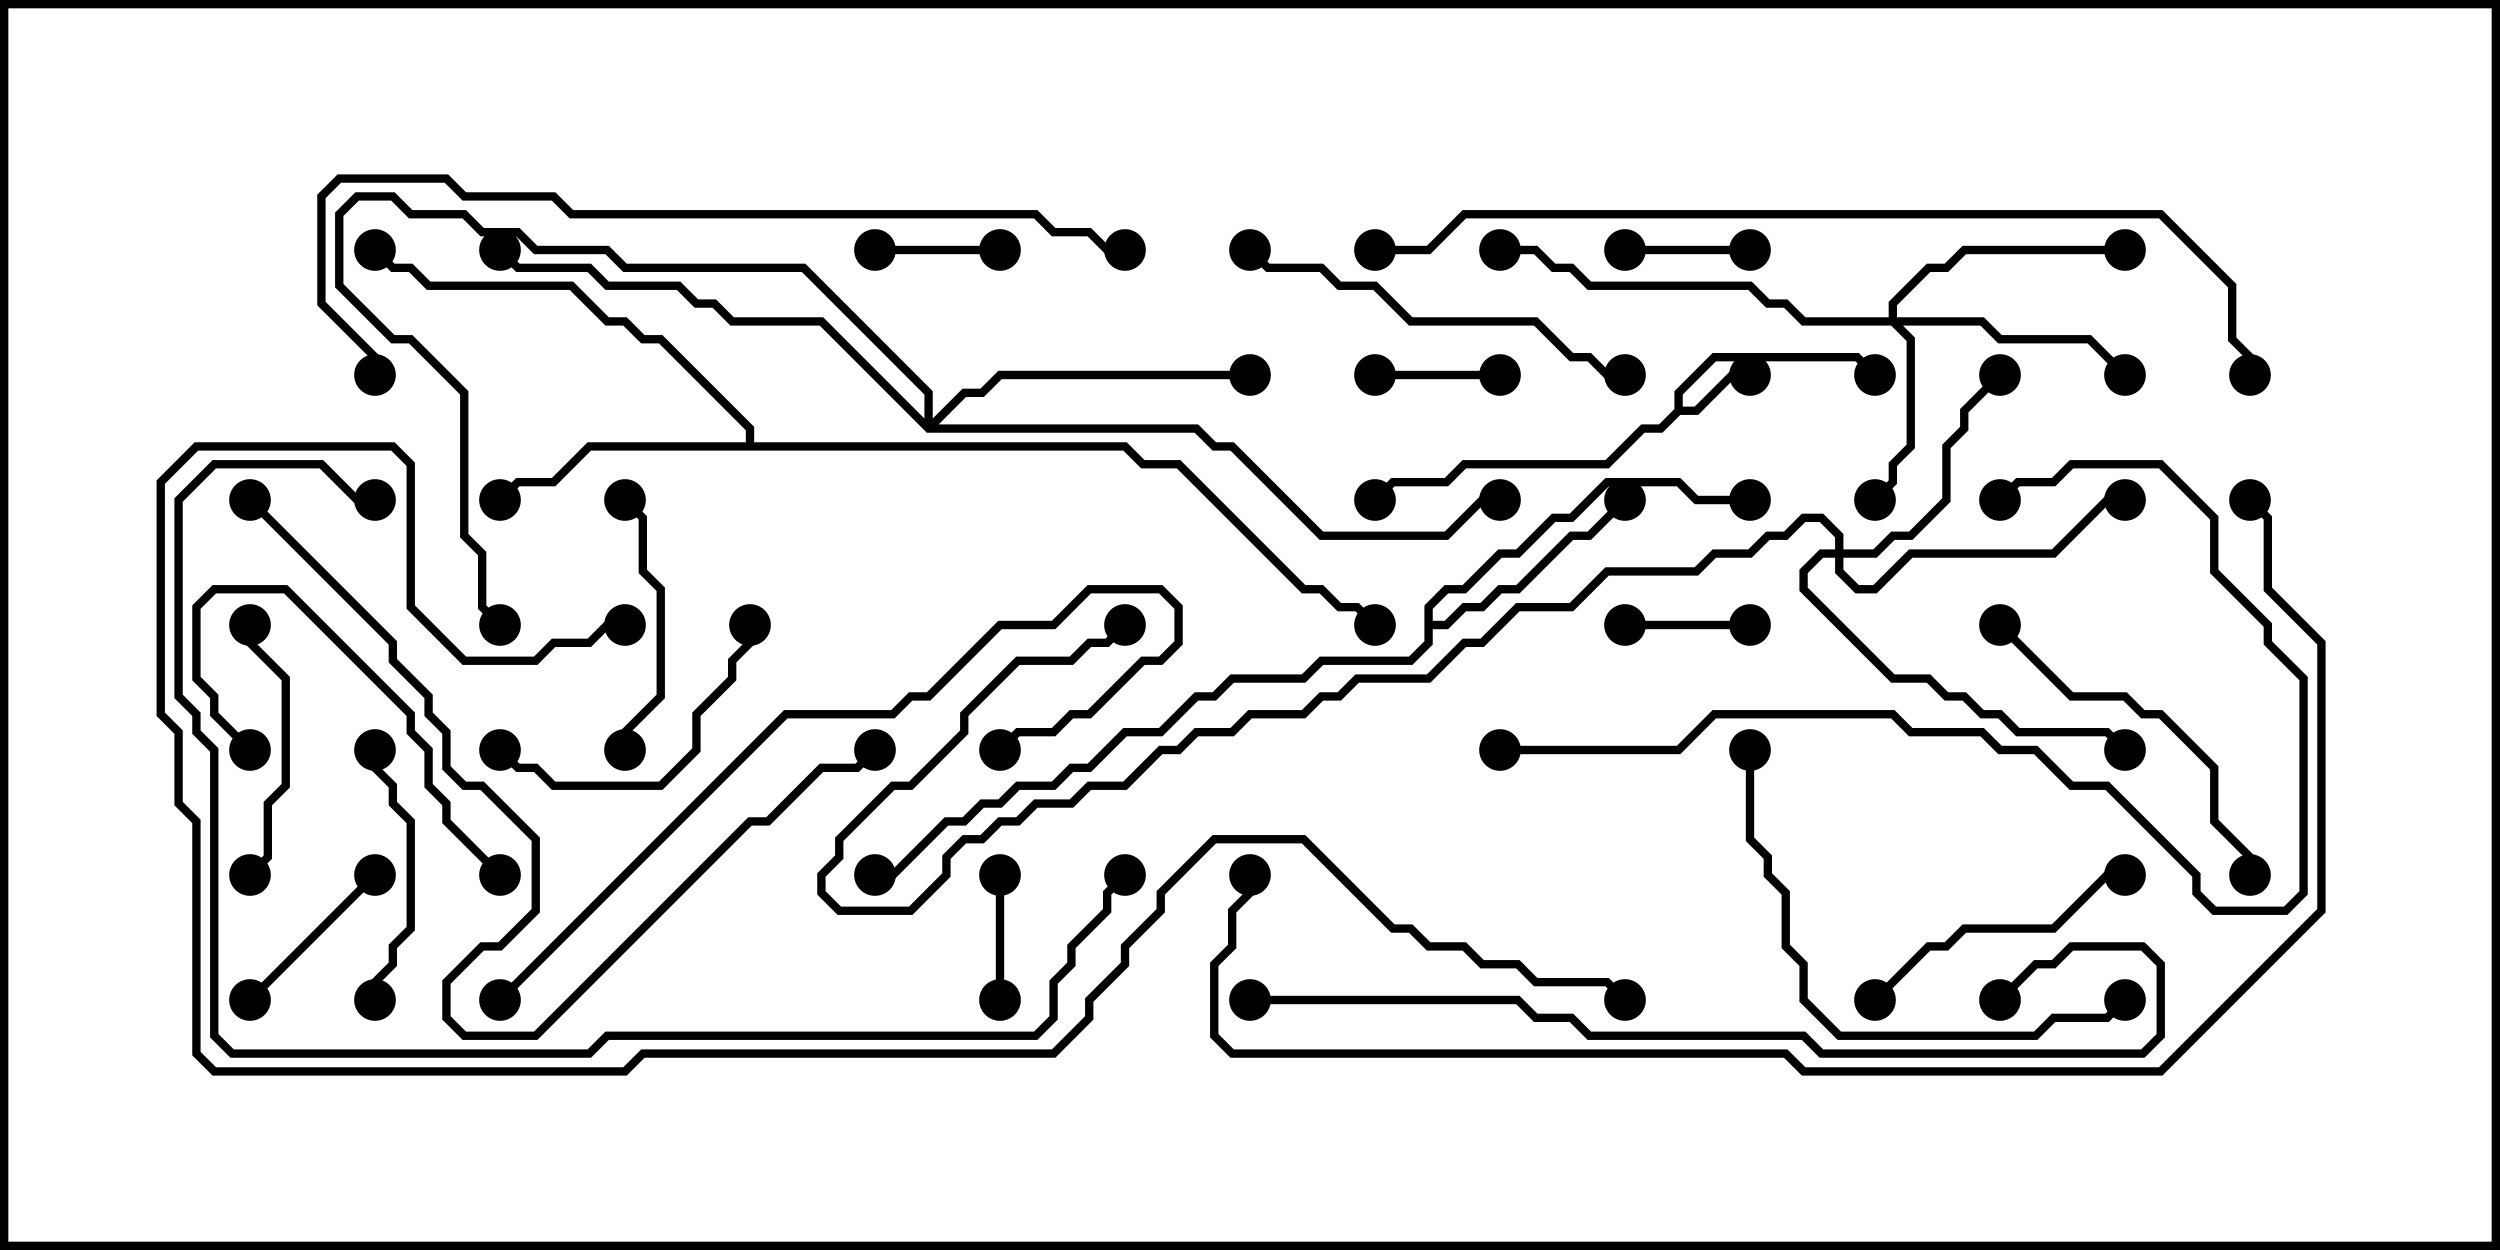 <svg version="1.1" width="30" height="15" xmlns="http://www.w3.org/2000/svg"><path d="M20.093,4.908L20.093,4.694L20.551,4.236L22.306,4.236L22.535,4.465L22.465,4.535L22.265,4.336L20.592,4.336L20.193,4.735L20.193,4.879L20.336,4.879L20.765,4.45L21,4.45L21,4.55L20.806,4.55L20.378,4.979L20.164,4.979L19.949,5.193L19.735,5.193L19.306,5.621L17.592,5.621L17.378,5.836L16.735,5.836L16.535,6.035L16.465,5.965L16.694,5.736L17.336,5.736L17.551,5.521L19.265,5.521L19.694,5.093L19.908,5.093z" stroke="none"/><path d="M17.093,7.265L17.336,7.021L17.551,7.021L17.979,6.593L18.194,6.593L18.622,6.164L18.836,6.164L19.265,5.736L20.164,5.736L20.378,5.95L21,5.95L21,6.05L20.336,6.05L20.122,5.836L19.306,5.836L18.878,6.264L18.664,6.264L18.235,6.693L18.021,6.693L17.592,7.121L17.378,7.121L17.193,7.306L17.193,7.45L17.336,7.45L17.551,7.236L17.765,7.236L17.979,7.021L18.194,7.021L18.836,6.379L19.051,6.379L19.465,5.965L19.535,6.035L19.092,6.479L18.878,6.479L18.235,7.121L18.021,7.121L17.806,7.336L17.592,7.336L17.378,7.55L17.193,7.55L17.193,7.735L16.949,7.979L15.878,7.979L15.664,8.193L14.806,8.193L14.592,8.407L14.378,8.407L13.949,8.836L13.521,8.836L13.092,9.264L12.878,9.264L12.664,9.479L12.235,9.479L12.021,9.693L11.806,9.693L11.592,9.907L11.378,9.907L10.735,10.55L10.5,10.55L10.5,10.45L10.694,10.45L11.336,9.807L11.551,9.807L11.765,9.593L11.979,9.593L12.194,9.379L12.622,9.379L12.836,9.164L13.051,9.164L13.479,8.736L13.908,8.736L14.336,8.307L14.551,8.307L14.765,8.093L15.622,8.093L15.836,7.879L16.908,7.879L17.093,7.694z" stroke="none"/><path d="M8.95,5.307L8.95,5.164L7.908,4.121L7.694,4.121L7.479,3.907L7.265,3.907L6.836,3.479L5.122,3.479L4.908,3.264L4.694,3.264L4.465,3.035L4.535,2.965L4.735,3.164L4.949,3.164L5.164,3.379L6.878,3.379L7.306,3.807L7.521,3.807L7.735,4.021L7.949,4.021L9.05,5.122L9.05,5.307L13.521,5.307L13.735,5.521L14.164,5.521L15.664,7.021L15.878,7.021L16.092,7.236L16.306,7.236L16.535,7.465L16.465,7.535L16.265,7.336L16.051,7.336L15.836,7.121L15.622,7.121L14.122,5.621L13.694,5.621L13.479,5.407L7.092,5.407L6.664,5.836L6.235,5.836L6.035,6.035L5.965,5.965L6.194,5.736L6.622,5.736L7.051,5.307z" stroke="none"/><path d="M22.664,3.807L22.664,3.622L23.122,3.164L23.336,3.164L23.551,2.95L25.5,2.95L25.5,3.05L23.592,3.05L23.378,3.264L23.164,3.264L22.764,3.664L22.764,3.807L23.806,3.807L24.021,4.021L25.092,4.021L25.535,4.465L25.465,4.535L25.051,4.121L23.979,4.121L23.765,3.907L22.835,3.907L22.979,4.051L22.979,5.378L22.764,5.592L22.764,5.806L22.535,6.035L22.465,5.965L22.664,5.765L22.664,5.551L22.879,5.336L22.879,4.092L22.694,3.907L21.622,3.907L21.408,3.693L21.194,3.693L20.979,3.479L19.051,3.479L18.836,3.264L18.622,3.264L18.408,3.05L18,3.05L18,2.95L18.449,2.95L18.664,3.164L18.878,3.164L19.092,3.379L21.021,3.379L21.235,3.593L21.449,3.593L21.664,3.807z" stroke="none"/><path d="M22.021,6.593L22.021,6.449L21.836,6.264L21.664,6.264L21.449,6.479L21.235,6.479L21.021,6.693L20.592,6.693L20.378,6.907L19.306,6.907L18.878,7.336L18.235,7.336L17.806,7.764L17.592,7.764L17.164,8.193L16.306,8.193L16.092,8.407L15.878,8.407L15.664,8.621L15.021,8.621L14.806,8.836L14.378,8.836L14.164,9.05L13.949,9.05L13.521,9.479L13.092,9.479L12.878,9.693L12.449,9.693L12.235,9.907L12.021,9.907L11.806,10.121L11.592,10.121L11.407,10.306L11.407,10.521L10.949,10.979L10.051,10.979L9.807,10.735L9.807,10.479L10.021,10.265L10.021,10.051L10.694,9.379L10.908,9.379L11.521,8.765L11.521,8.551L12.194,7.879L12.836,7.879L13.051,7.664L13.265,7.664L13.465,7.465L13.535,7.535L13.306,7.764L13.092,7.764L12.878,7.979L12.235,7.979L11.621,8.592L11.621,8.806L10.949,9.479L10.735,9.479L10.121,10.092L10.121,10.306L9.907,10.521L9.907,10.694L10.092,10.879L10.908,10.879L11.307,10.479L11.307,10.265L11.551,10.021L11.765,10.021L11.979,9.807L12.194,9.807L12.408,9.593L12.836,9.593L13.051,9.379L13.479,9.379L13.908,8.95L14.122,8.95L14.336,8.736L14.765,8.736L14.979,8.521L15.622,8.521L15.836,8.307L16.051,8.307L16.265,8.093L17.122,8.093L17.551,7.664L17.765,7.664L18.194,7.236L18.836,7.236L19.265,6.807L20.336,6.807L20.551,6.593L20.979,6.593L21.194,6.379L21.408,6.379L21.622,6.164L21.878,6.164L22.121,6.408L22.121,6.593L22.479,6.593L22.694,6.379L22.908,6.379L23.307,5.979L23.307,5.336L23.521,5.122L23.521,4.908L23.965,4.465L24.035,4.535L23.621,4.949L23.621,5.164L23.407,5.378L23.407,6.021L22.949,6.479L22.735,6.479L22.521,6.693L22.121,6.693L22.121,6.836L22.306,7.021L22.479,7.021L22.908,6.593L24.622,6.593L25.265,5.95L25.5,5.95L25.5,6.05L25.306,6.05L24.664,6.693L22.949,6.693L22.521,7.121L22.265,7.121L22.021,6.878L22.021,6.693L21.878,6.693L21.693,6.878L21.693,7.051L22.735,8.093L23.164,8.093L23.378,8.307L23.592,8.307L23.806,8.521L24.021,8.521L24.235,8.736L25.306,8.736L25.535,8.965L25.465,9.035L25.265,8.836L24.194,8.836L23.979,8.621L23.765,8.621L23.551,8.407L23.336,8.407L23.122,8.193L22.694,8.193L21.593,7.092L21.593,6.836L21.836,6.593z" stroke="none"/><path d="M11.093,5.022L11.093,4.735L9.622,3.264L7.479,3.264L7.265,3.05L6.408,3.05L6.194,2.836L5.765,2.836L5.551,2.621L4.908,2.621L4.694,2.407L4.306,2.407L4.121,2.592L4.121,3.408L4.735,4.021L4.949,4.021L5.621,4.694L5.621,6.408L5.836,6.622L5.836,7.265L6.035,7.465L5.965,7.535L5.736,7.306L5.736,6.664L5.521,6.449L5.521,4.735L4.908,4.121L4.694,4.121L4.021,3.449L4.021,2.551L4.265,2.307L4.735,2.307L4.949,2.521L5.592,2.521L5.806,2.736L6.235,2.736L6.449,2.95L7.306,2.95L7.521,3.164L9.664,3.164L11.193,4.694L11.193,5.022L11.551,4.664L11.765,4.664L11.979,4.45L15,4.45L15,4.55L12.021,4.55L11.806,4.764L11.592,4.764L11.264,5.093L14.378,5.093L14.592,5.307L14.806,5.307L15.878,6.379L17.336,6.379L17.765,5.95L18,5.95L18,6.05L17.806,6.05L17.378,6.479L15.836,6.479L14.765,5.407L14.551,5.407L14.336,5.193L11.122,5.193L9.836,3.907L8.765,3.907L8.551,3.693L8.336,3.693L8.122,3.479L7.265,3.479L7.051,3.264L6.194,3.264L5.965,3.035L6.035,2.965L6.235,3.164L7.092,3.164L7.306,3.379L8.164,3.379L8.378,3.593L8.592,3.593L8.806,3.807L9.878,3.807z" stroke="none"/><path d="M18,4.45L18,4.55L16.5,4.55L16.5,4.45z" stroke="none"/><path d="M21,2.95L21,3.05L19.5,3.05L19.5,2.95z" stroke="none"/><path d="M21,7.45L21,7.55L19.5,7.55L19.5,7.45z" stroke="none"/><path d="M10.5,3.05L10.5,2.95L12,2.95L12,3.05z" stroke="none"/><path d="M11.95,10.5L12.05,10.5L12.05,12L11.95,12z" stroke="none"/><path d="M4.465,10.465L4.535,10.535L3.035,12.035L2.965,11.965z" stroke="none"/><path d="M2.95,7.5L3.05,7.5L3.05,7.694L3.479,8.122L3.479,9.449L3.264,9.664L3.264,10.306L3.035,10.535L2.965,10.465L3.164,10.265L3.164,9.622L3.379,9.408L3.379,8.164L2.95,7.735z" stroke="none"/><path d="M7.55,9L7.45,9L7.45,8.765L7.879,8.336L7.879,7.092L7.664,6.878L7.664,6.235L7.465,6.035L7.535,5.965L7.764,6.194L7.764,6.836L7.979,7.051L7.979,8.378L7.55,8.806z" stroke="none"/><path d="M4.55,12L4.45,12L4.45,11.765L4.664,11.551L4.664,11.336L4.879,11.122L4.879,9.878L4.664,9.664L4.664,9.449L4.45,9.235L4.45,9L4.55,9L4.55,9.194L4.764,9.408L4.764,9.622L4.979,9.836L4.979,11.164L4.764,11.378L4.764,11.592L4.55,11.806z" stroke="none"/><path d="M22.535,12.035L22.465,11.965L23.122,11.307L23.336,11.307L23.551,11.093L24.622,11.093L25.265,10.45L25.5,10.45L25.5,10.55L25.306,10.55L24.664,11.193L23.592,11.193L23.378,11.407L23.164,11.407z" stroke="none"/><path d="M6.035,10.465L5.965,10.535L5.307,9.878L5.307,9.664L5.093,9.449L5.093,9.021L4.879,8.806L4.879,8.592L3.408,7.121L2.592,7.121L2.407,7.306L2.407,8.122L2.621,8.336L2.621,8.551L3.035,8.965L2.965,9.035L2.521,8.592L2.521,8.378L2.307,8.164L2.307,7.265L2.551,7.021L3.449,7.021L4.979,8.551L4.979,8.765L5.193,8.979L5.193,9.408L5.407,9.622L5.407,9.836z" stroke="none"/><path d="M5.965,9.035L6.035,8.965L6.235,9.164L6.449,9.164L6.664,9.379L7.908,9.379L8.307,8.979L8.307,8.551L8.736,8.122L8.736,7.908L8.95,7.694L8.95,7.5L9.05,7.5L9.05,7.735L8.836,7.949L8.836,8.164L8.407,8.592L8.407,9.021L7.949,9.479L6.622,9.479L6.408,9.264L6.194,9.264z" stroke="none"/><path d="M23.965,7.535L24.035,7.465L24.878,8.307L25.521,8.307L25.735,8.521L25.949,8.521L26.621,9.194L26.621,9.836L27.05,10.265L27.05,10.5L26.95,10.5L26.95,10.306L26.521,9.878L26.521,9.235L25.908,8.621L25.694,8.621L25.479,8.407L24.836,8.407z" stroke="none"/><path d="M19.5,4.45L19.5,4.55L19.265,4.55L19.051,4.336L18.836,4.336L18.408,3.907L16.908,3.907L16.479,3.479L16.051,3.479L15.836,3.264L15.194,3.264L14.965,3.035L15.035,2.965L15.235,3.164L15.878,3.164L16.092,3.379L16.521,3.379L16.949,3.807L18.449,3.807L18.878,4.236L19.092,4.236L19.306,4.45z" stroke="none"/><path d="M20.95,9L21.05,9L21.05,10.051L21.264,10.265L21.264,10.479L21.479,10.694L21.479,11.336L21.693,11.551L21.693,11.979L22.092,12.379L24.408,12.379L24.622,12.164L25.265,12.164L25.465,11.965L25.535,12.035L25.306,12.264L24.664,12.264L24.449,12.479L22.051,12.479L21.593,12.021L21.593,11.592L21.379,11.378L21.379,10.735L21.164,10.521L21.164,10.306L20.95,10.092z" stroke="none"/><path d="M18,9.05L18,8.95L20.122,8.95L20.551,8.521L22.735,8.521L22.949,8.736L23.806,8.736L24.021,8.95L24.449,8.95L24.878,9.379L25.306,9.379L26.407,10.479L26.407,10.694L26.592,10.879L27.408,10.879L27.593,10.694L27.593,8.164L27.164,7.735L27.164,7.521L26.521,6.878L26.521,6.235L25.908,5.621L24.878,5.621L24.664,5.836L24.235,5.836L24.035,6.035L23.965,5.965L24.194,5.736L24.622,5.736L24.836,5.521L25.949,5.521L26.621,6.194L26.621,6.836L27.264,7.479L27.264,7.694L27.693,8.122L27.693,10.735L27.449,10.979L26.551,10.979L26.307,10.735L26.307,10.521L25.265,9.479L24.836,9.479L24.408,9.05L23.979,9.05L23.765,8.836L22.908,8.836L22.694,8.621L20.592,8.621L20.164,9.05z" stroke="none"/><path d="M6.035,12.035L5.965,11.965L9.408,8.521L10.694,8.521L10.908,8.307L11.122,8.307L11.979,7.45L12.622,7.45L13.051,7.021L13.949,7.021L14.193,7.265L14.193,7.735L13.949,7.979L13.735,7.979L13.092,8.621L12.878,8.621L12.664,8.836L12.235,8.836L12.035,9.035L11.965,8.965L12.194,8.736L12.622,8.736L12.836,8.521L13.051,8.521L13.694,7.879L13.908,7.879L14.093,7.694L14.093,7.306L13.908,7.121L13.092,7.121L12.664,7.55L12.021,7.55L11.164,8.407L10.949,8.407L10.735,8.621L9.449,8.621z" stroke="none"/><path d="M2.965,6.035L3.035,5.965L4.764,7.694L4.764,7.908L5.193,8.336L5.193,8.551L5.407,8.765L5.407,9.194L5.592,9.379L5.806,9.379L6.479,10.051L6.479,10.949L6.021,11.407L5.806,11.407L5.407,11.806L5.407,12.194L5.592,12.379L6.408,12.379L8.979,9.807L9.194,9.807L9.836,9.164L10.265,9.164L10.465,8.965L10.535,9.035L10.306,9.264L9.878,9.264L9.235,9.907L9.021,9.907L6.449,12.479L5.551,12.479L5.307,12.235L5.307,11.765L5.765,11.307L5.979,11.307L6.379,10.908L6.379,10.092L5.765,9.479L5.551,9.479L5.307,9.235L5.307,8.806L5.093,8.592L5.093,8.378L4.664,7.949L4.664,7.735z" stroke="none"/><path d="M15,12.05L15,11.95L18.235,11.95L18.449,12.164L18.878,12.164L19.092,12.379L21.664,12.379L21.878,12.593L25.694,12.593L25.879,12.408L25.879,11.592L25.694,11.407L24.878,11.407L24.664,11.621L24.449,11.621L24.035,12.035L23.965,11.965L24.408,11.521L24.622,11.521L24.836,11.307L25.735,11.307L25.979,11.551L25.979,12.449L25.735,12.693L21.836,12.693L21.622,12.479L19.051,12.479L18.836,12.264L18.408,12.264L18.194,12.05z" stroke="none"/><path d="M13.5,2.95L13.5,3.05L13.265,3.05L13.051,2.836L12.622,2.836L12.408,2.621L6.836,2.621L6.622,2.407L5.551,2.407L5.336,2.193L4.092,2.193L3.907,2.378L3.907,3.622L4.55,4.265L4.55,4.5L4.45,4.5L4.45,4.306L3.807,3.664L3.807,2.336L4.051,2.093L5.378,2.093L5.592,2.307L6.664,2.307L6.878,2.521L12.449,2.521L12.664,2.736L13.092,2.736L13.306,2.95z" stroke="none"/><path d="M13.465,10.465L13.535,10.535L13.336,10.735L13.336,10.949L12.907,11.378L12.907,11.592L12.693,11.806L12.693,12.235L12.449,12.479L7.306,12.479L7.092,12.693L2.765,12.693L2.521,12.449L2.521,9.021L2.307,8.806L2.307,8.592L2.093,8.378L2.093,5.979L2.551,5.521L3.878,5.521L4.306,5.95L4.5,5.95L4.5,6.05L4.265,6.05L3.836,5.621L2.592,5.621L2.193,6.021L2.193,8.336L2.407,8.551L2.407,8.765L2.621,8.979L2.621,12.408L2.806,12.593L7.051,12.593L7.265,12.379L12.408,12.379L12.593,12.194L12.593,11.765L12.807,11.551L12.807,11.336L13.236,10.908L13.236,10.694z" stroke="none"/><path d="M16.5,3.05L16.5,2.95L17.122,2.95L17.551,2.521L25.949,2.521L26.836,3.408L26.836,4.051L27.05,4.265L27.05,4.5L26.95,4.5L26.95,4.306L26.736,4.092L26.736,3.449L25.908,2.621L17.592,2.621L17.164,3.05z" stroke="none"/><path d="M14.95,10.5L15.05,10.5L15.05,10.735L14.836,10.949L14.836,11.378L14.621,11.592L14.621,12.408L14.806,12.593L21.449,12.593L21.664,12.807L25.908,12.807L27.807,10.908L27.807,7.735L27.164,7.092L27.164,6.235L26.965,6.035L27.035,5.965L27.264,6.194L27.264,7.051L27.907,7.694L27.907,10.949L25.949,12.907L21.622,12.907L21.408,12.693L14.765,12.693L14.521,12.449L14.521,11.551L14.736,11.336L14.736,10.908L14.95,10.694z" stroke="none"/><path d="M19.535,11.965L19.465,12.035L19.265,11.836L18.408,11.836L18.194,11.621L17.765,11.621L17.551,11.407L17.122,11.407L16.908,11.193L16.694,11.193L15.622,10.121L14.592,10.121L13.979,10.735L13.979,10.949L13.55,11.378L13.55,11.592L13.121,12.021L13.121,12.235L12.664,12.693L7.735,12.693L7.521,12.907L2.551,12.907L2.307,12.664L2.307,9.878L2.093,9.664L2.093,8.806L1.879,8.592L1.879,5.765L2.336,5.307L4.735,5.307L4.979,5.551L4.979,7.265L5.592,7.879L6.408,7.879L6.622,7.664L7.051,7.664L7.265,7.45L7.5,7.45L7.5,7.55L7.306,7.55L7.092,7.764L6.664,7.764L6.449,7.979L5.551,7.979L4.879,7.306L4.879,5.592L4.694,5.407L2.378,5.407L1.979,5.806L1.979,8.551L2.193,8.765L2.193,9.622L2.407,9.836L2.407,12.622L2.592,12.807L7.479,12.807L7.694,12.593L12.622,12.593L13.021,12.194L13.021,11.979L13.45,11.551L13.45,11.336L13.879,10.908L13.879,10.694L14.551,10.021L15.664,10.021L16.735,11.093L16.949,11.093L17.164,11.307L17.592,11.307L17.806,11.521L18.235,11.521L18.449,11.736L19.306,11.736z" stroke="none"/><circle cx="21" cy="4.5" r="0.25" stroke-width="0" fill="#000" /><circle cx="22.5" cy="4.5" r="0.25" stroke-width="0" fill="#000" /><circle cx="16.5" cy="6" r="0.25" stroke-width="0" fill="#000" /><circle cx="19.5" cy="6" r="0.25" stroke-width="0" fill="#000" /><circle cx="21" cy="6" r="0.25" stroke-width="0" fill="#000" /><circle cx="10.5" cy="10.5" r="0.25" stroke-width="0" fill="#000" /><circle cx="6" cy="6" r="0.25" stroke-width="0" fill="#000" /><circle cx="4.5" cy="3" r="0.25" stroke-width="0" fill="#000" /><circle cx="16.5" cy="7.5" r="0.25" stroke-width="0" fill="#000" /><circle cx="22.5" cy="6" r="0.25" stroke-width="0" fill="#000" /><circle cx="25.5" cy="4.5" r="0.25" stroke-width="0" fill="#000" /><circle cx="25.5" cy="3" r="0.25" stroke-width="0" fill="#000" /><circle cx="18" cy="3" r="0.25" stroke-width="0" fill="#000" /><circle cx="24" cy="4.5" r="0.25" stroke-width="0" fill="#000" /><circle cx="25.5" cy="6" r="0.25" stroke-width="0" fill="#000" /><circle cx="25.5" cy="9" r="0.25" stroke-width="0" fill="#000" /><circle cx="13.5" cy="7.5" r="0.25" stroke-width="0" fill="#000" /><circle cx="15" cy="4.5" r="0.25" stroke-width="0" fill="#000" /><circle cx="6" cy="3" r="0.25" stroke-width="0" fill="#000" /><circle cx="6" cy="7.5" r="0.25" stroke-width="0" fill="#000" /><circle cx="18" cy="6" r="0.25" stroke-width="0" fill="#000" /><circle cx="18" cy="4.5" r="0.25" stroke-width="0" fill="#000" /><circle cx="16.5" cy="4.5" r="0.25" stroke-width="0" fill="#000" /><circle cx="21" cy="3" r="0.25" stroke-width="0" fill="#000" /><circle cx="19.5" cy="3" r="0.25" stroke-width="0" fill="#000" /><circle cx="21" cy="7.5" r="0.25" stroke-width="0" fill="#000" /><circle cx="19.5" cy="7.5" r="0.25" stroke-width="0" fill="#000" /><circle cx="10.5" cy="3" r="0.25" stroke-width="0" fill="#000" /><circle cx="12" cy="3" r="0.25" stroke-width="0" fill="#000" /><circle cx="12" cy="10.5" r="0.25" stroke-width="0" fill="#000" /><circle cx="12" cy="12" r="0.25" stroke-width="0" fill="#000" /><circle cx="4.5" cy="10.5" r="0.25" stroke-width="0" fill="#000" /><circle cx="3" cy="12" r="0.25" stroke-width="0" fill="#000" /><circle cx="3" cy="7.5" r="0.25" stroke-width="0" fill="#000" /><circle cx="3" cy="10.5" r="0.25" stroke-width="0" fill="#000" /><circle cx="7.5" cy="9" r="0.25" stroke-width="0" fill="#000" /><circle cx="7.5" cy="6" r="0.25" stroke-width="0" fill="#000" /><circle cx="4.5" cy="12" r="0.25" stroke-width="0" fill="#000" /><circle cx="4.5" cy="9" r="0.25" stroke-width="0" fill="#000" /><circle cx="22.5" cy="12" r="0.25" stroke-width="0" fill="#000" /><circle cx="25.5" cy="10.5" r="0.25" stroke-width="0" fill="#000" /><circle cx="6" cy="10.5" r="0.25" stroke-width="0" fill="#000" /><circle cx="3" cy="9" r="0.25" stroke-width="0" fill="#000" /><circle cx="6" cy="9" r="0.25" stroke-width="0" fill="#000" /><circle cx="9" cy="7.5" r="0.25" stroke-width="0" fill="#000" /><circle cx="24" cy="7.5" r="0.25" stroke-width="0" fill="#000" /><circle cx="27" cy="10.5" r="0.25" stroke-width="0" fill="#000" /><circle cx="19.5" cy="4.5" r="0.25" stroke-width="0" fill="#000" /><circle cx="15" cy="3" r="0.25" stroke-width="0" fill="#000" /><circle cx="21" cy="9" r="0.25" stroke-width="0" fill="#000" /><circle cx="25.5" cy="12" r="0.25" stroke-width="0" fill="#000" /><circle cx="18" cy="9" r="0.25" stroke-width="0" fill="#000" /><circle cx="24" cy="6" r="0.25" stroke-width="0" fill="#000" /><circle cx="6" cy="12" r="0.25" stroke-width="0" fill="#000" /><circle cx="12" cy="9" r="0.25" stroke-width="0" fill="#000" /><circle cx="3" cy="6" r="0.25" stroke-width="0" fill="#000" /><circle cx="10.5" cy="9" r="0.25" stroke-width="0" fill="#000" /><circle cx="15" cy="12" r="0.25" stroke-width="0" fill="#000" /><circle cx="24" cy="12" r="0.25" stroke-width="0" fill="#000" /><circle cx="13.5" cy="3" r="0.25" stroke-width="0" fill="#000" /><circle cx="4.5" cy="4.5" r="0.25" stroke-width="0" fill="#000" /><circle cx="13.5" cy="10.5" r="0.25" stroke-width="0" fill="#000" /><circle cx="4.5" cy="6" r="0.25" stroke-width="0" fill="#000" /><circle cx="16.5" cy="3" r="0.25" stroke-width="0" fill="#000" /><circle cx="27" cy="4.5" r="0.25" stroke-width="0" fill="#000" /><circle cx="15" cy="10.5" r="0.25" stroke-width="0" fill="#000" /><circle cx="27" cy="6" r="0.25" stroke-width="0" fill="#000" /><circle cx="19.5" cy="12" r="0.25" stroke-width="0" fill="#000" /><circle cx="7.5" cy="7.5" r="0.25" stroke-width="0" fill="#000" /><rect x="0" y="0" width="30" height="15" stroke-width="0.2" stroke="#000" fill="none" /></svg>